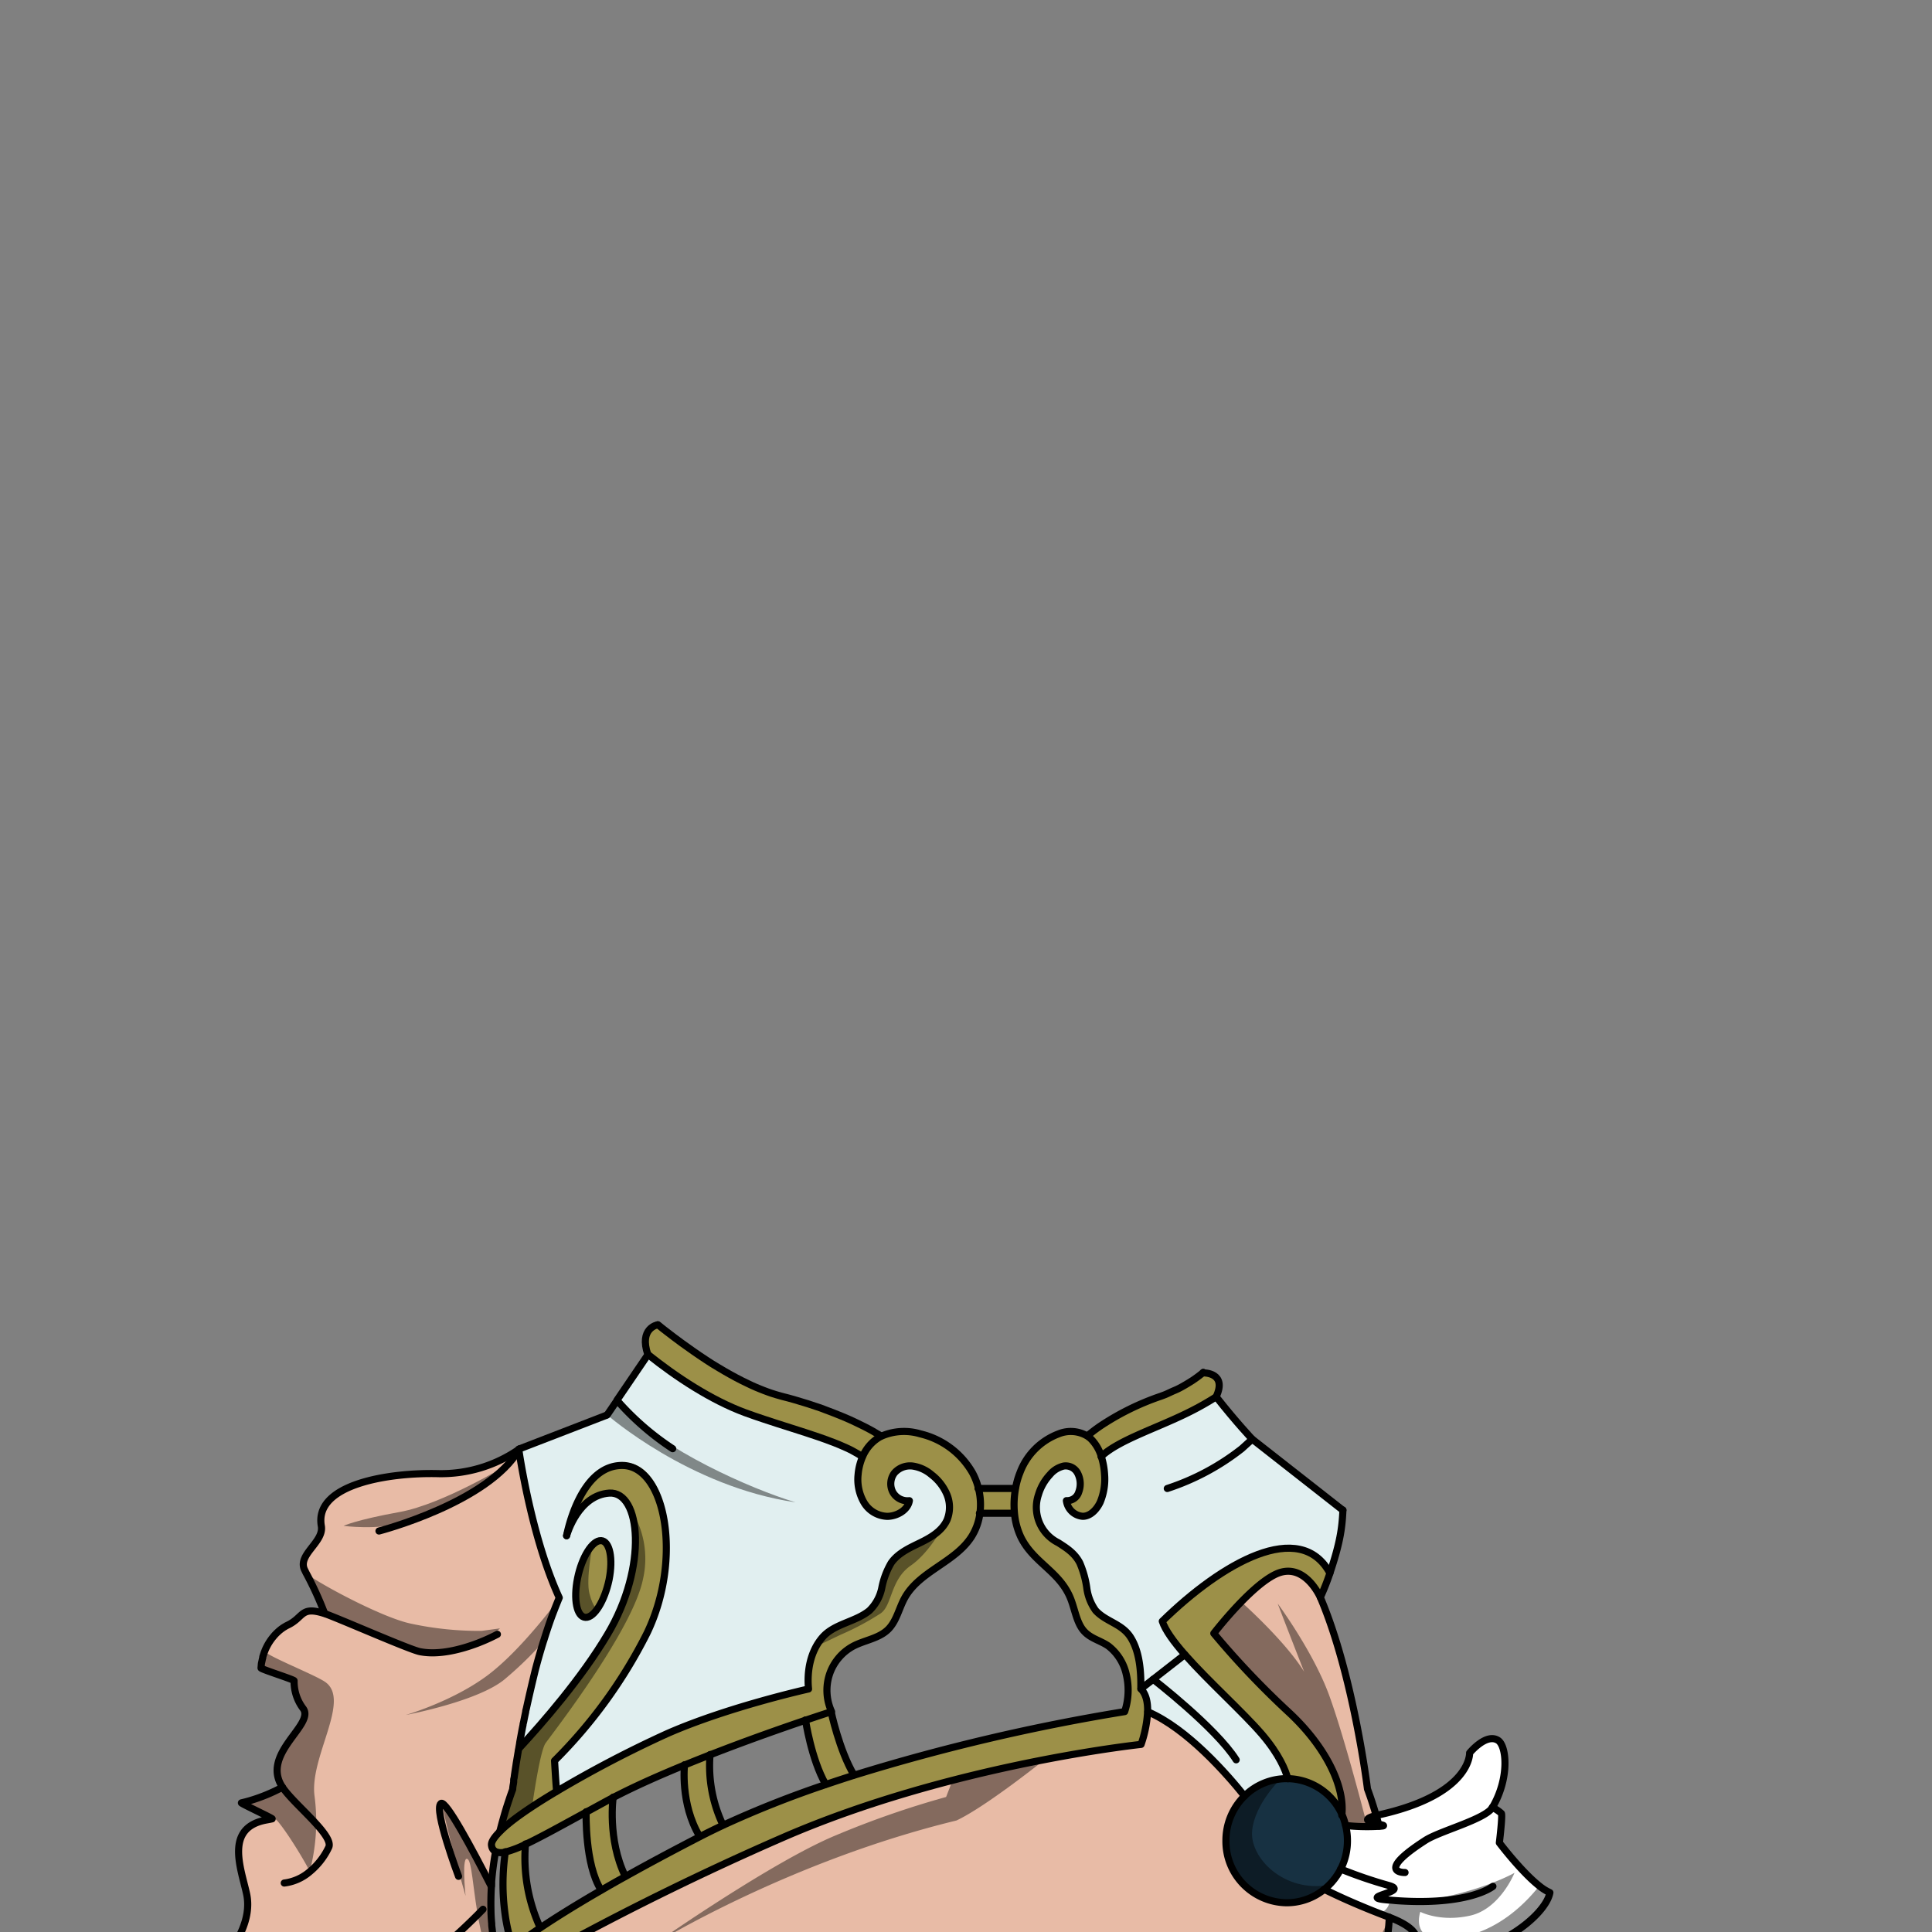 <svg xmlns="http://www.w3.org/2000/svg" viewBox="0 0 432 432">
  <rect x="0" y="0" width="432" height="432" fill="#808080" stroke="none"/>
  <defs>
    <style>.BUNTAI_MEERKAT_OUTFIT_MEERKAT_OUTFIT_19_cls-1{isolation:isolate;}.BUNTAI_MEERKAT_OUTFIT_MEERKAT_OUTFIT_19_cls-2{fill:#e8bba6;}.BUNTAI_MEERKAT_OUTFIT_MEERKAT_OUTFIT_19_cls-3{fill:#173142;}.BUNTAI_MEERKAT_OUTFIT_MEERKAT_OUTFIT_19_cls-4{fill:#fff;}.BUNTAI_MEERKAT_OUTFIT_MEERKAT_OUTFIT_19_cls-5{fill:#e1eff0;}.BUNTAI_MEERKAT_OUTFIT_MEERKAT_OUTFIT_19_cls-6{fill:#9c9048;}.BUNTAI_MEERKAT_OUTFIT_MEERKAT_OUTFIT_19_cls-7,.BUNTAI_MEERKAT_OUTFIT_MEERKAT_OUTFIT_19_cls-9{fill:none;}.BUNTAI_MEERKAT_OUTFIT_MEERKAT_OUTFIT_19_cls-7{stroke:#000;stroke-linecap:round;stroke-linejoin:round;stroke-width:1.59px;}.BUNTAI_MEERKAT_OUTFIT_MEERKAT_OUTFIT_19_cls-8{opacity:0.43;mix-blend-mode:multiply;}</style>
  </defs>
  <g class="BUNTAI_MEERKAT_OUTFIT_MEERKAT_OUTFIT_19_cls-1">
    <g id="outfit">
      <path class="BUNTAI_MEERKAT_OUTFIT_MEERKAT_OUTFIT_19_cls-2" d="M125.21,357.18h0c-.13.31-.26.62-.38.94s-.26.62-.38.94c-.22.54-.43,1.09-.64,1.64-.3.8-.59,1.61-.88,2.43-.19.57-.39,1.15-.58,1.74s-.43,1.32-.64,2v0c-1.34,4.29-2.46,8.69-3.39,12.82-.21.89-.4,1.75-.58,2.6-.57,2.69-1,5.22-1.46,7.49v.08c-.07.36-.13.72-.19,1.06h0c-.45,2.55-.78,4.7-1,6.27,0,.16,0,.3-.07.45a2.36,2.36,0,0,1,0,.28c0,.23-.06.44-.08.64l0,.21c-.1.79-.15,1.22-.15,1.22a1.18,1.18,0,0,0-.07.2v0c-.41,1.13-.8,2.28-1.17,3.43-.12.36-.23.71-.33,1.06-.47,1.52-.9,3.07-1.28,4.64-1.46,1.38-2.23,2.52-2,3.3a1.74,1.74,0,0,0,1,1.39q-.6,3.27-.88,6.64l0,.41c0,.23,0,.47-.05.7-.1,1.7-.14,3.4-.1,5.1,0,1.1.08,2.2.17,3.29.06.82.15,1.63.25,2.43,0,.05,0,.09,0,.14.06.47.13.94.2,1.4.21,1.39.49,2.77.83,4.12.26,1,.56,2.07.89,3.06l0,0-.27.09-.52.19a44.2,44.2,0,0,0-6.61-.37l-.82,0-.37,0-.61,0-.26,0c-.26,0-.53,0-.82,0l-.63,0H101l-.41,0-.7,0-.64,0-2,.11-1.93.12-2,.11-1.06.05c-.54,0-1.09.06-1.64.09-4.28.22-22.91,1.91-26.67,2H62.67L62,444l-.71,0-1-.06c-.8-.05-1.58-.12-2.33-.22l-1.21-.17q-.63-.09-1.2-.21h0L54.4,443l-.51-.14a13.54,13.54,0,0,1-1.59-.51c-.16-.05-.31-.12-.46-.18l-.47-.22-.32-.16a5.22,5.22,0,0,1-.58-.34l-.24-.18-.06-.05a3,3,0,0,1-.27-.23,3.07,3.07,0,0,1-.25-.26l-.19-.27a1.46,1.46,0,0,1-.14-.28,1.61,1.61,0,0,1-.09-.29,1.36,1.36,0,0,1,0-.29,2.12,2.12,0,0,1,.61-1.37c2.85-3.27,6.61-9.08,5.32-14.88s-5-14.8,4.5-16.49c.42-.07.83-.15,1.22-.24s-7.13-3.51-6.86-3.58c.66-.15,1.3-.32,1.91-.5a38.15,38.15,0,0,0,7.27-3c-5-7.49,7.38-14,4.59-17.63a10,10,0,0,1-2-6.18c0-.26-7.41-2.59-7.39-2.85,0,0,0,0,0-.07l.06-.62c0-.28.08-.54.14-.81a2.65,2.65,0,0,1,.06-.3,4.39,4.39,0,0,1,.13-.52.47.47,0,0,1,0-.17,3.45,3.45,0,0,1,.14-.42.75.75,0,0,1,.08-.24c.06-.19.12-.36.19-.54s.12-.3.19-.45a11.41,11.41,0,0,1,1.93-3.06,1.67,1.67,0,0,1,.25-.28c.12-.13.23-.25.36-.37s.35-.33.53-.49l.12-.09a4.81,4.81,0,0,1,.52-.4,4.11,4.11,0,0,1,.51-.34l.31-.19c.15-.09.32-.17.48-.25,3.64-1.76,2.81-4.3,8.2-2.56a76.79,76.79,0,0,0-4.18-9.11h0c-.09-.2-.19-.4-.29-.6a.05.05,0,0,1,0,0c-1.67-3.39,4.37-6.21,3.74-9.81-1.66-9.46,15.42-12,26.15-11.71A30.56,30.56,0,0,0,116.15,324S118.87,343.42,125.21,357.18Z" />
      <path class="BUNTAI_MEERKAT_OUTFIT_MEERKAT_OUTFIT_19_cls-3" d="M300.87,408.16a13.75,13.75,0,0,1,.42,3.42,13.89,13.89,0,0,1-5.18,10.88,13.28,13.28,0,0,1-8.41,3,13.73,13.73,0,0,1-13.58-13.87,13.91,13.91,0,0,1,4.16-10,13.41,13.41,0,0,1,9.42-3.88H288a13.57,13.57,0,0,1,12.15,8.19A14.4,14.4,0,0,1,300.87,408.16Z" />
      <path class="BUNTAI_MEERKAT_OUTFIT_MEERKAT_OUTFIT_19_cls-4" d="M346.58,423.2c-.93,5.25-13.09,14.79-26.3,14.13-8-.39,2.25-4.12-9.65-8.63-5.3-2-10.32-4.15-14.5-6.23h0a14.25,14.25,0,0,0,1.09-1,14,14,0,0,0,1.93-2.41,12.16,12.16,0,0,0,.65-1.16,14.09,14.09,0,0,0,1.09-9.76l.35,0h.11a39.7,39.7,0,0,0,4.36.2h.06c.8,0,1.68,0,2.61-.08,4.27-.2-7.51-.9-.07-2.54,20.74-4.59,20.29-13.86,20.29-13.86s3.67-4.49,6.33-2.81c1.91,1.21,2.68,8.35-1.23,15a8.21,8.21,0,0,1,2.06,1.36c.28.47-.46,6.56-.46,6.56s4.84,6.41,8.91,9.63A10.83,10.83,0,0,0,346.58,423.2Z" />
      <path class="BUNTAI_MEERKAT_OUTFIT_MEERKAT_OUTFIT_19_cls-5" d="M257.85,375.5l7.09-5.53c5.23,5.93,13,12.89,17.25,17.83,3.86,4.52,5.26,8,5.77,9.93h-.26a13.41,13.41,0,0,0-9.42,3.88c-3.88-4.84-12.82-15.1-21.64-18.85.05-2-.3-3.94-1.52-5.13Z" />
      <path class="BUNTAI_MEERKAT_OUTFIT_MEERKAT_OUTFIT_19_cls-2" d="M288.07,382.74c8.34,7.68,12.75,16.67,12,23.18a14.4,14.4,0,0,1,.76,2.24,46.11,46.11,0,0,0,7.5.17q-1.11-4.27-2.6-8.32s-3.11-25.42-10.54-42.83c0,0-3.13-7.21-8.82-5.62s-15,13.67-15,13.67A189.12,189.12,0,0,0,288.07,382.74Z" />
      <path class="BUNTAI_MEERKAT_OUTFIT_MEERKAT_OUTFIT_19_cls-2" d="M310.63,428.7a47.72,47.72,0,0,1-2.5,13.24,42.94,42.94,0,0,1-9.46,15.19,97.06,97.06,0,0,1-12.45,10.61c-20.2,12.9-47.72,4.71-71.77-5.41-21.3,21.17-80.24,5.41-80.24,5.41a97.06,97.06,0,0,1-12.45-10.61,43.19,43.19,0,0,1-9.25-14.65l.47-.29.43-.25.26-.16.3-.17.33-.2.76-.44a4.41,4.41,0,0,1,.43-.25,2.14,2.14,0,0,1,.3-.17l2-1.17.61-.35.35-.2.61-.34,1.05-.6,1-.58q2-1.14,4.53-2.49c.28-.16.56-.32.86-.47,1.73-1,3.62-2,5.65-3l1.86-1q2.4-1.26,5-2.61l1.89-1,1.79-.91,1.85-.92.64-.32,4.17-2.06,2.89-1.4c1.46-.71,3-1.42,4.49-2.15l4.68-2.19,2.43-1.11,1.51-.69L170,413.1l.37-.16,2.37-1.05c.79-.36,1.6-.7,2.4-1.06l2.2-.94,1.85-.77,2.58-1,2.22-.86c.71-.27,1.41-.54,2.12-.79,1.07-.41,2.15-.8,3.22-1.18s2.37-.83,3.56-1.23,2.37-.78,3.54-1.16l2.65-.84,1.31-.4c4.31-1.32,8.55-2.5,12.63-3.55l.13,0c1.83-.48,3.62-.92,5.38-1.34l1.59-.38,1.71-.4,2.62-.59c3.21-.7,6.25-1.33,9.08-1.88h0c2.43-.46,4.7-.88,6.8-1.23l1.66-.29,1.09-.18,2.06-.33c6.26-1,10-1.38,10-1.38a26.65,26.65,0,0,0,1.46-7.3c8.82,3.75,17.76,14,21.64,18.85a13.92,13.92,0,0,0-4.17,10,13.73,13.73,0,0,0,13.59,13.86,13.23,13.23,0,0,0,7.71-2.46c.09-.05.17-.12.26-.18s.3-.23.44-.34h0C300.31,424.55,305.33,426.71,310.63,428.7Z" />
      <path class="BUNTAI_MEERKAT_OUTFIT_MEERKAT_OUTFIT_19_cls-5" d="M211.73,334.19a10.88,10.88,0,0,0-3.47-4.49,11.21,11.21,0,0,0-2-1.25l-.51-.24h0c-.18-.06-.34-.13-.52-.18h-.05l-.29-.08-.17,0-.15,0a2,2,0,0,0-.35-.06l-.14,0a5.07,5.07,0,0,0-.55,0h-.13a4.44,4.44,0,0,0-.62.05h-.09l-.2,0a4.39,4.39,0,0,0-1.42.51,3.37,3.37,0,0,0-.31.21s0,0,0,0a1.79,1.79,0,0,0-.26.2,1.94,1.94,0,0,0-.26.23,2.61,2.61,0,0,0-.27.31,4,4,0,0,0-.36,4.25c.07.12.15.24.23.35a.7.7,0,0,0,.13.17l.12.14a2.44,2.44,0,0,0,.22.23l.29.26a.8.8,0,0,0,.21.15l.12.08.21.12.26.13.26.1s0,0,.05,0a.28.28,0,0,0,.12,0l.06,0,.1,0h0a1.36,1.36,0,0,0,.29.06.11.11,0,0,0,.08,0l.21,0a1.06,1.06,0,0,0,.25,0l.47,0h0a2.74,2.74,0,0,1-.09.39.88.88,0,0,1-.05.15.84.84,0,0,1-.06.14.65.65,0,0,1-.08.17,2.38,2.38,0,0,1-.29.51l-.14.19a1,1,0,0,1-.16.19l-.29.29a5.23,5.23,0,0,1-.64.5,6,6,0,0,1-3.13,1,2.77,2.77,0,0,1-.41,0,1.43,1.43,0,0,1-.29,0,4.71,4.71,0,0,1-.52-.09l-.27-.08h-.11a4,4,0,0,1-.57-.22l-.37-.17-.31-.16,0,0-.06,0a3.3,3.3,0,0,1-.39-.26c-.13-.09-.24-.18-.36-.28a1.27,1.27,0,0,1-.25-.21.1.1,0,0,1-.05,0l-.25-.23c-.18-.19-.36-.4-.53-.6s-.31-.43-.45-.65a10.33,10.33,0,0,1-1.32-6.2,12.75,12.75,0,0,1,1-4l-.51-.34-.54-.33c-.13-.08-.25-.16-.39-.23s-.52-.29-.79-.43l-.64-.33-.67-.31-.35-.16-.26-.11-.09,0-.71-.31-.19-.08-.79-.32-.25-.1-.28-.11-.6-.22-1-.38-1.67-.59c-3.83-1.32-8.13-2.6-12.31-4-1.39-.46-2.78-.94-4.12-1.44-7.64-2.81-15.47-8-21.72-13L138,313.08l0,.07-2.19,3.22L116.15,324s2.73,19.47,9.06,33.22h0c-.26.62-.51,1.24-.76,1.87s-.43,1.1-.64,1.65-.49,1.35-.73,2c-.46,1.3-.9,2.62-1.31,4h0l-.06.16v0c-.67,2.14-1.29,4.32-1.85,6.47-.77,2.95-1.45,5.87-2,8.62-.06.26-.11.52-.16.78-.1.5-.21,1-.3,1.47l-.15.73c0,.24-.1.48-.14.71-.1.47-.19.93-.28,1.4s-.17.95-.26,1.41-.16.89-.23,1.32l0,.08c-.07.36-.13.71-.19,1.06l0,0h0c.32-.34.65-.71,1-1.08a1.34,1.34,0,0,1,.11-.14c.26-.27.51-.55.76-.84.93-1,1.94-2.17,3-3.37.29-.34.58-.69.88-1l.17-.21,1-1.12.81-1c.38-.45.76-.9,1.14-1.37a2.23,2.23,0,0,1,.19-.24l.79-1,.16-.2.33-.42c.11-.13.22-.27.32-.41l.4-.49c.44-.57.89-1.14,1.32-1.73s.88-1.16,1.32-1.75l1.15-1.58c.08-.11.17-.23.24-.34s.26-.38.4-.56a3,3,0,0,1,.2-.29l.58-.83q.63-.92,1.23-1.83c.48-.72.94-1.45,1.39-2.17.31-.5.62-1,.92-1.5l.25-.43c.13-.22.26-.44.38-.66l.25-.46.06-.12c.1-.18.2-.36.29-.54s.28-.52.4-.78.27-.53.4-.81.14-.29.2-.44c.17-.35.33-.7.48-1.06q.55-1.28,1-2.55a.19.19,0,0,0,0-.07.47.47,0,0,1,.06-.15,1.09,1.09,0,0,0,0-.17l.1-.27c.1-.27.19-.53.27-.79l.08-.24.3-1c.09-.32.19-.64.27-1L141,353a.46.46,0,0,0,0-.19c.07-.26.13-.52.18-.77s.08-.31.11-.46.06-.32.08-.47.1-.46.14-.69c.07-.43.14-.86.2-1.29s.1-.71.14-1.06.06-.53.08-.79a2.18,2.18,0,0,0,0-.25.68.68,0,0,1,0-.14c0-.33,0-.64.06-.95s0-.31,0-.46c0-.7,0-1.36,0-2,0-.25,0-.51,0-.75s0-.46-.06-.68-.05-.51-.09-.75a2.47,2.47,0,0,0,0-.38c0-.12,0-.24-.06-.36a2.56,2.56,0,0,0-.05-.27,2.33,2.33,0,0,0-.05-.28,2.47,2.47,0,0,0-.06-.29l-.06-.23a.32.32,0,0,0,0-.14l-.15-.56-.09-.3-.06-.19c-.08-.25-.18-.49-.27-.72s-.13-.32-.21-.48-.14-.3-.22-.45l0-.05a4,4,0,0,0-.23-.39.82.82,0,0,0-.11-.17l-.1-.14a.16.16,0,0,0,0-.07c-.12-.17-.25-.33-.38-.48a.6.6,0,0,1-.11-.12l-.38-.36,0,0s0,0,0,0a.32.32,0,0,0-.09-.08h0v0h0l0,0h0a3.92,3.92,0,0,0-1.11-.58.05.05,0,0,0,0,0l-.21-.06-.22,0-.32-.05h-.73c-.21,0-.42,0-.63.07h-.07a2.84,2.84,0,0,0-.42.08l-.08,0a6.11,6.11,0,0,0-.68.18,1,1,0,0,0-.26.09,4.63,4.63,0,0,0-.56.21l-.32.14-.39.21-.48.29s0,0,0,0l-.21.13-.11.08,0,0-.34.26-.37.3a11.82,11.82,0,0,0-1.37,1.37c-.22.27-.44.55-.64.83l-.4.58-.36.59c-.12.19-.22.38-.33.57-.21.39-.41.77-.57,1.13l-.27.62a.59.59,0,0,0,0,.08c-.06.17-.13.32-.18.47a2.19,2.19,0,0,0-.13.35c0,.07,0,.13-.07.19-.09.26-.16.47-.19.58h0a.44.44,0,0,1,0-.1l.12-.55c0-.07,0-.14,0-.22.09-.41.23-.94.4-1.56l.15-.52c.22-.73.5-1.57.83-2.44.06-.16.13-.32.2-.49s.22-.56.35-.85.18-.41.28-.62.23-.5.36-.75.23-.45.36-.69.17-.32.27-.48.17-.31.27-.47l.29-.45c.07-.11.13-.22.21-.33l.24-.36c.15-.22.32-.44.49-.65l.2-.24a5.85,5.85,0,0,1,.4-.47l.36-.39.1-.11.29-.29h0a8.21,8.21,0,0,1,.77-.67l.28-.22a.42.42,0,0,1,.12-.08,6.49,6.49,0,0,1,.55-.36,4.27,4.27,0,0,1,.51-.3l.3-.15.31-.15.16-.07c.21-.09.43-.17.65-.24a8.26,8.26,0,0,1,1.51-.32l.42,0,.57,0h.08a5.64,5.64,0,0,1,.93.08l.2,0a4.7,4.7,0,0,1,.51.12,5.16,5.16,0,0,1,.52.16,6.39,6.39,0,0,1,1,.47l.36.22a7.29,7.29,0,0,1,1,.77,3.2,3.2,0,0,1,.27.25l.09.09a5.79,5.79,0,0,1,.48.51c.14.16.27.32.4.49s.34.45.5.69.24.36.35.55.33.56.48.85.27.52.39.79.28.63.41,1a3.42,3.42,0,0,1,.13.34l0,.05.12.37c.06.15.11.3.16.45l.15.47q.28.94.51,2a3.1,3.1,0,0,1,.11.51l.1.52c.06.26.1.53.15.79s.09.54.12.82.07.54.1.82a1,1,0,0,1,0,.24l.06.6c0,.21,0,.43,0,.64l0,.5a42.38,42.38,0,0,1,0,4.65q0,.44-.06.87c0,.16,0,.3,0,.45a1.8,1.8,0,0,1,0,.22c0,.07,0,.15,0,.22v.1a.09.09,0,0,0,0,.05.08.08,0,0,0,0,0c0,.23-.05.47-.08.7-.06.6-.14,1.2-.24,1.79l-.15.91-.08.45-.09.45,0,.18c0,.24-.1.48-.15.72-.09.41-.19.81-.29,1.21s-.13.53-.21.8a.43.43,0,0,1,0,.11c-.08.3-.16.6-.26.9s-.18.61-.27.9c-.15.45-.29.89-.45,1.32,0,.09-.06.18-.09.27-.12.34-.24.67-.38,1-.05.14-.1.27-.16.41s-.21.53-.32.79c-.26.61-.53,1.23-.83,1.83A109.57,109.57,0,0,1,124,393.7s.23,4.15.45,6.84a256.47,256.47,0,0,1,24.66-12.88c13.63-6,31.64-10,31.64-10a22,22,0,0,1-.08-2.44c0-.18,0-.36,0-.54a5.09,5.09,0,0,1,0-.56,5.51,5.51,0,0,1,.06-.57c0-.11,0-.23,0-.34s.06-.38.09-.57.09-.52.15-.78l.12-.48a.83.83,0,0,1,0-.15l0-.13c.07-.26.15-.52.24-.77a.24.24,0,0,1,0-.08c.05-.16.11-.31.17-.46a.32.32,0,0,1,0-.09l.06-.15a.13.13,0,0,1,0-.07c.17-.42.37-.83.58-1.23a0,0,0,0,1,0,0h0c.09-.15.16-.29.25-.42a.09.09,0,0,1,0-.05l0,0s0,0,0,0c.12-.2.24-.39.37-.58a2.48,2.48,0,0,1,.19-.26.47.47,0,0,1,.06-.09c.17-.22.33-.43.5-.63a5.44,5.44,0,0,1,.47-.49s0,0,.06-.05a4.71,4.71,0,0,1,.42-.36.32.32,0,0,1,.09-.08l.17-.14c.22-.16.44-.32.68-.47l.18-.12.15-.09.05,0,.72-.41,1-.46c.84-.38,1.71-.73,2.58-1.09.4-.17.79-.34,1.18-.53l.7-.34a3.88,3.88,0,0,0,.45-.24l.07,0,.06,0,.24-.14h0l.15-.09.49-.31,0,0a6.7,6.7,0,0,0,.6-.45,9.78,9.78,0,0,0,2.77-5.14l.09-.32,0-.09c.1-.37.19-.73.3-1.11s.17-.63.27-.94c0,0,0,0,0,0a.16.16,0,0,1,0-.09v-.08c0-.07,0-.13.07-.19s0-.12.06-.19.08-.24.13-.36l.06-.15c.09-.23.18-.46.29-.68s.17-.36.27-.54l.15-.25a.2.2,0,0,1,0-.08.25.25,0,0,1,0-.07,2.7,2.7,0,0,1,.22-.33,9.68,9.68,0,0,1,2.93-2.66,17.64,17.64,0,0,1,1.76-1l1.81-.89,1.11-.57a3.59,3.59,0,0,0,.38-.21,2.91,2.91,0,0,0,.3-.17l.29-.17a6,6,0,0,0,.54-.33l0,0a.91.91,0,0,0,.19-.13.57.57,0,0,0,.13-.08,6.13,6.13,0,0,0,.51-.38l.53-.44a5.23,5.23,0,0,0,.43-.4l.07-.08a.17.17,0,0,0,.06-.06l.07-.06a6,6,0,0,0,.47-.55c.1-.12.19-.26.29-.4l.16-.25a.75.75,0,0,0,.07-.12c0-.07.07-.13.1-.19l0,0s0-.08,0-.12v0l.06-.09.08-.18v0h0v0A7.49,7.49,0,0,0,211.73,334.19Zm-83,22.16c0-.11,0-.23,0-.35a.17.17,0,0,1,0-.07c0-.08,0-.15,0-.22h0c0-.28,0-.54.07-.83s.06-.6.11-.91l.06-.35c0-.24.09-.47.13-.71a17.67,17.67,0,0,1,.46-1.84c.07-.23.13-.45.21-.67s.16-.48.25-.71.11-.29.17-.44a15.36,15.36,0,0,1,.84-1.77l.3-.53.24-.37.12-.17.36-.48.19-.21h0v0l.11-.12a.23.23,0,0,0,.07-.07s0,0,0,0l.24-.21A2.1,2.1,0,0,1,133,345a3,3,0,0,1,.56-.33.52.52,0,0,1,.16-.06.44.44,0,0,1,.15-.05l.19,0h.31c1.94.09,2.74,4,1.79,8.75a4.31,4.31,0,0,0-.11.49c-.05.17-.08.33-.12.49s-.16.58-.24.87c0,.09-.05.18-.07.26-.12.39-.25.76-.39,1.12l-.12.32c-.11.29-.23.56-.35.82l-.3.63s0,0,0,.05c-.11.21-.21.41-.33.6a9.34,9.34,0,0,1-.58.9v0h0a6.5,6.5,0,0,1-.6.73l-.07.07v0a0,0,0,0,0,0,0l-.1.1-.06.06-.06.05,0,0-.29.23-.18.14a2.43,2.43,0,0,1-.67.3l-.23.05-.22,0h-.07a1.18,1.18,0,0,1-.25,0l-.12,0-.09,0-.08-.05-.09-.05a1.07,1.07,0,0,1-.22-.15.79.79,0,0,1-.21-.2.43.43,0,0,1-.09-.1,1.37,1.37,0,0,1-.2-.29,1.76,1.76,0,0,1-.14-.23l0-.06h0l0-.08a3.68,3.68,0,0,1-.26-.73,3,3,0,0,1-.11-.4,1.74,1.74,0,0,1-.05-.22l0-.13a.45.45,0,0,1,0-.08v0s0-.06,0-.09c0-.27-.08-.56-.1-.86s0-.37,0-.55v-.88Z" />
      <path class="BUNTAI_MEERKAT_OUTFIT_MEERKAT_OUTFIT_19_cls-6" d="M136.19,353.24c.95-4.74.15-8.66-1.79-8.75s-4.3,3.68-5.26,8.41-.16,8.66,1.78,8.75S135.22,358,136.19,353.24Z" />
      <path class="BUNTAI_MEERKAT_OUTFIT_MEERKAT_OUTFIT_19_cls-6" d="M288.07,382.74a189.12,189.12,0,0,1-16.62-17.51s9.28-12.08,15-13.67,8.82,5.62,8.82,5.62a52,52,0,0,0,2.14-5.42c-6.67-12.26-24.08-2.35-37.48,10.75.65,2,2.56,4.63,5.05,7.46,5.23,5.93,13,12.89,17.25,17.83,3.86,4.52,5.26,8,5.77,9.93a13.57,13.57,0,0,1,12.15,8.19C300.82,399.41,296.41,390.42,288.07,382.74Z" />
      <path class="BUNTAI_MEERKAT_OUTFIT_MEERKAT_OUTFIT_19_cls-6" d="M269.21,307l-.15-.1a28.22,28.22,0,0,1-2.45,1.82c-.66.42-1.32.82-2,1.21s-1.34.73-2,1-1.35.62-2,.9l-1,.37c-.8.28-1.58.56-2.33.86s-1.46.57-2.15.89-1.35.59-2,.89c-1.24.58-2.36,1.17-3.38,1.74-1.56.88-2.84,1.7-3.86,2.39l-.78.55-.64.48-.74.58-.45.37-.09.08,0,0h0l-.21-.13-.2-.12a5.07,5.07,0,0,0-.86-.39l-.27-.09-.27-.08a1.05,1.05,0,0,0-.24-.06l-.27-.05a6.48,6.48,0,0,0-.77-.1,5.36,5.36,0,0,0-1.2,0c-.24,0-.48.06-.73.11a6.86,6.86,0,0,0-.73.16c-.24.06-.47.13-.71.21a12.71,12.71,0,0,0-2,.87,9.5,9.5,0,0,0-1.26.8,5.6,5.6,0,0,0-.49.36l-.46.37a14.79,14.79,0,0,0-2.77,3.09c-.17.25-.34.52-.5.78a16.92,16.92,0,0,0-1.2,2.41c-.12.28-.22.56-.32.85a18.48,18.48,0,0,0-.51,1.8c-.07.3-.13.61-.19.92H218.7c-.08-.32-.17-.62-.26-.92h0c-.1-.31-.2-.6-.32-.9a13.85,13.85,0,0,0-.81-1.74c-.11-.22-.24-.44-.37-.65s-.13-.22-.2-.32-.27-.42-.42-.62-.36-.5-.56-.74-.3-.37-.46-.55a3.74,3.74,0,0,0-.25-.29l-.27-.28a1,1,0,0,0-.14-.15q-.36-.37-.72-.69l-.14-.12a15.8,15.8,0,0,0-1.59-1.27c-.17-.13-.35-.25-.52-.36l-.57-.36-.45-.26c-.21-.12-.42-.24-.64-.35a13.7,13.7,0,0,0-1.69-.8,21.18,21.18,0,0,0-2.66-.87l-1-.21c-.32-.07-.65-.12-1-.16s-.65-.08-1-.11h0a9.74,9.74,0,0,0-1.62,0,10.43,10.43,0,0,0-1.11.11,2.44,2.44,0,0,0-.39.06l-.44.08-.5.13a8.32,8.32,0,0,0-1.16.39c-.18.07-.37.16-.55.25l-.35-.22c-.3-.18-.77-.47-1.44-.85l-.37-.21-.5-.27c-.32-.18-.67-.36-1.05-.55l-1.89-.92c-.47-.23-1-.45-1.48-.69h0c-.52-.23-1.06-.47-1.64-.7s-1.19-.49-1.82-.73c-1-.38-2-.76-3-1.14-1.8-.64-3.77-1.28-5.91-1.87l-1.3-.36c-.45-.13-.9-.24-1.36-.36l-.42-.11c-.65-.17-1.3-.37-2-.6l-.74-.26c-.3-.1-.59-.21-.89-.33s-.59-.22-.88-.35c-.62-.24-1.23-.51-1.85-.79-.28-.12-.56-.26-.84-.4l-1.32-.64c-1.78-.89-3.55-1.89-5.31-2.95-1-.58-1.89-1.17-2.81-1.76s-1.83-1.22-2.72-1.84-1.78-1.24-2.63-1.87c-1.23-.9-2.42-1.8-3.54-2.67l-.66-.51c-.38-.32-.76-.62-1.14-.92,0,0-4.22.74-2.16,6.68,6.25,4.94,14.08,10.16,21.72,13,1.34.5,2.72,1,4.12,1.44,4.18,1.4,8.48,2.68,12.31,4l1.67.59,1,.38.6.22.28.11.25.1.79.32.19.08.71.31.09,0,.26.11.35.16c.45.21.89.42,1.31.64s.54.28.79.43.26.15.39.23l.54.33.51.34a12.75,12.75,0,0,0-1,4,10.33,10.33,0,0,0,1.32,6.2c.14.22.29.44.45.65s.35.41.53.6l.25.23a.1.1,0,0,0,.05,0h0l.15.13.1.07c.12.1.23.19.36.28a3.3,3.3,0,0,0,.39.26l.06,0,0,0,.31.16.37.17a4,4,0,0,0,.57.22l.1,0h0l.27.08a4.71,4.71,0,0,0,.52.09,1.43,1.43,0,0,0,.29,0,2.77,2.77,0,0,0,.41,0,6,6,0,0,0,3.13-1,5.23,5.23,0,0,0,.64-.5l.29-.29a1,1,0,0,0,.16-.19l.14-.19a2.38,2.38,0,0,0,.29-.51.65.65,0,0,0,.08-.17.84.84,0,0,0,.06-.14l.05-.15a2.74,2.74,0,0,0,.09-.39h0l-.47,0a1.06,1.06,0,0,1-.25,0l-.21,0a.11.11,0,0,1-.08,0,1.36,1.36,0,0,1-.29-.06h0l-.1,0h-.06l-.12-.05s0,0-.05,0l-.26-.1-.26-.13-.21-.12-.12-.08a1.13,1.13,0,0,1-.21-.15l-.29-.26a2.44,2.44,0,0,1-.22-.23l-.12-.14a.7.7,0,0,1-.13-.17c-.08-.11-.16-.23-.23-.35a4,4,0,0,1,.36-4.25,2.61,2.61,0,0,1,.27-.31,1.94,1.94,0,0,1,.26-.23,1.79,1.79,0,0,1,.26-.2s0,0,0,0a2.11,2.11,0,0,1,.31-.21,4.39,4.39,0,0,1,1.42-.51l.2,0h.09a4.44,4.44,0,0,1,.62-.05h.13a5.07,5.07,0,0,1,.55,0l.14,0a2,2,0,0,1,.35.06l.15,0,.17,0,.31.08h0c.18.05.34.12.52.18h0l.51.24a11.21,11.21,0,0,1,2,1.25,10.88,10.88,0,0,1,3.47,4.49,7.49,7.49,0,0,1,0,5.64v0h0v0l-.08.18-.06.09v0s0,.08,0,.12l0,0c0,.06-.07.12-.1.19a.75.75,0,0,1-.07.12l-.16.25c-.1.14-.19.28-.29.4a6,6,0,0,1-.47.55l-.07.06a.17.17,0,0,1-.06.06l-.07.08a5.23,5.23,0,0,1-.43.4l-.53.44a6.13,6.13,0,0,1-.51.38.57.57,0,0,1-.13.08.91.91,0,0,1-.19.13l0,0a6,6,0,0,1-.54.33l-.29.17a2.91,2.91,0,0,1-.3.17,3.59,3.59,0,0,1-.38.21l-1.11.57-1.81.89a17.64,17.64,0,0,0-1.76,1,9.68,9.68,0,0,0-2.93,2.66,2.7,2.7,0,0,0-.22.33.25.25,0,0,0,0,.07.2.2,0,0,0,0,.08l-.15.25q-.15.27-.27.54c-.11.22-.2.45-.29.68l-.06.15c-.05.12-.09.24-.13.36s0,.13-.06.19-.05.12-.07.19v.08l0,.09s0,0,0,0c-.1.31-.19.62-.27.94s-.2.74-.3,1.11l0,.09-.09.32a9.78,9.78,0,0,1-2.77,5.14,6.7,6.7,0,0,1-.6.45l0,0-.49.31-.15.09h0l-.24.14-.06,0-.07,0a3.88,3.88,0,0,1-.45.24l-.7.34c-.39.19-.78.36-1.18.53-.87.36-1.74.71-2.58,1.09l-1,.46-.72.41-.05,0-.15.09-.18.12c-.24.15-.46.31-.68.47l-.17.14a.32.32,0,0,0-.09.08,4.71,4.71,0,0,0-.42.36s0,0-.06.05a5.44,5.44,0,0,0-.47.49c-.17.2-.33.41-.5.63a.47.47,0,0,0-.06.09,2.48,2.48,0,0,0-.19.26c-.13.19-.25.38-.37.58,0,0,0,0,0,0l0,0a.09.09,0,0,0,0,.05c-.09.13-.16.27-.25.42h0a0,0,0,0,0,0,0c-.21.4-.41.81-.58,1.23a.13.13,0,0,0,0,.07l-.06.15a.32.32,0,0,0,0,.09c-.06.15-.12.3-.17.46a.24.24,0,0,0,0,.08c-.09.25-.17.51-.24.77l0,.13a.83.83,0,0,0,0,.15l-.12.48a6.25,6.25,0,0,0-.12.65l0,.13c0,.19-.07.38-.09.57s0,.22,0,.34a5.51,5.51,0,0,0-.06.57l0,.32a2,2,0,0,0,0,.24c0,.18,0,.36,0,.54a22,22,0,0,0,.08,2.44s-18,4-31.64,10a256.47,256.47,0,0,0-24.66,12.88c-.22-2.69-.45-6.84-.45-6.84a109.57,109.57,0,0,0,20.65-28.56c.3-.6.57-1.22.83-1.83.11-.26.22-.52.32-.79s.11-.27.16-.41c.14-.34.26-.67.38-1,0-.09.07-.18.09-.27.16-.43.3-.87.45-1.32s.36-1.2.53-1.8a.43.43,0,0,0,0-.11c.08-.26.15-.53.21-.8s.2-.8.29-1.21l.15-.72,0-.18c.06-.3.12-.6.17-.9l.15-.91c.1-.59.18-1.19.24-1.79,0-.23.05-.47.08-.7a.08.08,0,0,1,0,0v0s0-.07,0-.11a1.79,1.79,0,0,1,0-.23,1.8,1.8,0,0,0,0-.22c0-.15,0-.29,0-.45s0-.58.06-.87a42.38,42.38,0,0,0,0-4.65l0-.5c0-.21,0-.43,0-.64l-.06-.6a1,1,0,0,0,0-.24c0-.28-.06-.55-.1-.82s-.08-.55-.12-.82-.09-.53-.15-.79l-.1-.52a3.1,3.1,0,0,0-.11-.51q-.22-1-.51-2l-.15-.47c0-.15-.1-.3-.16-.45a2.86,2.86,0,0,0-.15-.41s0,0,0,0a3.42,3.42,0,0,0-.13-.34c-.13-.34-.26-.66-.41-1s-.26-.53-.39-.79-.31-.58-.48-.85-.23-.37-.35-.55-.33-.47-.5-.69-.26-.33-.4-.49a5.79,5.79,0,0,0-.48-.51l-.09-.09-.27-.25a7.29,7.29,0,0,0-1-.77l-.36-.22a6.39,6.39,0,0,0-1-.47,5.16,5.16,0,0,0-.52-.16,4.7,4.7,0,0,0-.51-.12l-.2,0a5.64,5.64,0,0,0-.93-.08h-.08l-.57,0-.42,0a8.26,8.26,0,0,0-1.51.32c-.22.07-.44.15-.65.24l-.16.07-.31.15-.3.15a4.27,4.27,0,0,0-.51.3,6.49,6.49,0,0,0-.55.36l-.4.3a8.21,8.21,0,0,0-.77.67l0,0-.38.38c-.11.13-.24.25-.36.39a5.85,5.85,0,0,0-.4.47l-.38.48-.31.41-.24.36-.21.33-.29.45c-.1.16-.18.31-.27.47s-.18.32-.27.48-.25.46-.36.69-.25.5-.36.75-.2.41-.28.62-.24.57-.35.85-.14.33-.2.49c-.33.87-.61,1.71-.83,2.44l-.15.52c-.17.62-.31,1.15-.4,1.56,0,.08,0,.15,0,.22l-.12.55a.44.44,0,0,0,0,.1h0c0-.11.1-.32.19-.58,0-.06,0-.12.07-.19a2.19,2.19,0,0,1,.13-.35c.05-.15.12-.3.18-.47a.59.59,0,0,1,0-.08l.27-.62c.16-.36.36-.74.57-1.13.11-.19.21-.38.33-.57l.36-.59.4-.58c.2-.28.42-.56.64-.83a11.82,11.82,0,0,1,1.37-1.37l.37-.3.34-.26,0,0,.11-.08.21-.13s0,0,0,0a2.92,2.92,0,0,1,.48-.29l.39-.21.32-.14a4.63,4.63,0,0,1,.56-.21,1.14,1.14,0,0,1,.26-.09A6.11,6.11,0,0,1,135,334l.08,0a2.84,2.84,0,0,1,.42-.08h.07l.63-.07H137l.32.05.22,0,.21.06a.05.05,0,0,1,0,0,3.92,3.92,0,0,1,1.11.58h0l0,0h0v0h0a.32.32,0,0,1,.09.08s0,0,0,0l0,0,.38.36a.6.6,0,0,0,.11.12c.13.15.26.31.38.48l0,0s0,0,0,0l.1.14a.82.82,0,0,1,.11.17,4,4,0,0,1,.23.39l0,.05c.08.15.15.3.22.45a3.89,3.89,0,0,1,.19.42c.1.25.21.51.29.78l.06.19a.78.78,0,0,0,.05.14.64.64,0,0,0,.06.18c.05.18.09.36.13.54a.32.32,0,0,1,0,.14l.06.23a2.47,2.47,0,0,1,.06.29,2.33,2.33,0,0,1,.05.28,2.56,2.56,0,0,1,.05.27c0,.12,0,.24.06.36a2.47,2.47,0,0,1,0,.38c0,.24.07.5.09.75s.05.45.06.68,0,.5,0,.75c0,.64,0,1.3,0,2,0,.15,0,.3,0,.46s0,.62-.06.95a.68.68,0,0,0,0,.14,2.18,2.18,0,0,1,0,.25c0,.26,0,.52-.08.79s-.09.7-.14,1.06-.13.86-.2,1.29c0,.23-.09.46-.14.69s-.05.31-.08.47-.07.31-.11.46-.11.51-.18.77a.46.46,0,0,1,0,.19l-.24.94c-.08.32-.18.64-.27,1s-.13.46-.21.7l-.09.29-.08.24c-.08.26-.17.52-.27.79a1.43,1.43,0,0,1-.09.27h0a1.09,1.09,0,0,1,0,.17.88.88,0,0,0-.05.15l0,.07q-.47,1.28-1,2.55c-.15.35-.31.71-.48,1.06-.06.15-.13.3-.2.44a8.69,8.69,0,0,1-.4.81c-.12.26-.26.52-.4.78s-.19.36-.29.54l-.06.12-.25.46c-.12.22-.25.44-.38.66l-.25.43c-.3.5-.6,1-.92,1.5-.45.72-.91,1.45-1.39,2.17s-.81,1.23-1.23,1.83l-.58.83a3,3,0,0,0-.2.29c-.14.18-.26.38-.4.56s-.16.23-.24.34l-1.15,1.58c-.44.59-.87,1.18-1.32,1.75s-.88,1.16-1.32,1.73l-.4.49c-.1.14-.21.28-.32.41l-.33.42-.16.2-.79,1a2.23,2.23,0,0,0-.19.24c-.38.47-.76.92-1.14,1.37l-.81,1-1,1.12-.17.21c-.3.34-.59.69-.88,1-1,1.2-2.06,2.34-3,3.37-.25.29-.5.57-.76.84a1.34,1.34,0,0,0-.11.14c-.36.37-.69.74-1,1.08h0l0,0h0c0,.22-.08.43-.11.64-.11.61-.2,1.2-.3,1.78l-.15.89c0,.34-.1.65-.15,1-.09.58-.16,1.11-.24,1.59,0,.28-.08.54-.12.79s0,.36-.06.52,0,.17,0,.24l-.06.44c-.11.79-.16,1.22-.16,1.22a1.18,1.18,0,0,0-.07.2s0,0,0,0v0c-.27.72-.51,1.45-.76,2.18s-.5,1.51-.73,2.27v0c-.23.75-.45,1.52-.66,2.29-.11.38-.21.77-.31,1.16s-.2.78-.31,1.17a11.67,11.67,0,0,0-1,1.11l-.18.21a3,3,0,0,0-.22.31,2.22,2.22,0,0,0-.59,1.67,2.42,2.42,0,0,0,.38.89,2.06,2.06,0,0,0,.3.29,1.46,1.46,0,0,0,.37.2,2.62,2.62,0,0,0,1.42.16l.32-.05.45-.1a50,50,0,0,0-.07,13.85,40.13,40.13,0,0,0,1.73,7.47,32.14,32.14,0,0,0-3.45,2.91c.26,1,.56,2.06.89,3.07.06.17.11.33.17.49a.32.32,0,0,0,0,.09h0a4.81,4.81,0,0,0,.2.53l.36-.22.11-.07h0l.06,0,.2-.12.08-.05.08,0,.27-.16,1.06-.64.32-.18.19-.12,1.17-.67,1.35-.77c1.61-.93,3.57-2,5.85-3.29l1.16-.64,1.22-.67c.28-.15.56-.31.86-.46l.22-.13,4-2.15,2.17-1.14.18-.1.94-.49,1.14-.6,4.84-2.49.94-.48c.11,0,.22-.12.34-.17l3.28-1.64,1.7-.85,1.73-.85c.46-.24.93-.47,1.41-.7.24-.13.48-.24.71-.35,3.11-1.51,6.37-3.07,9.78-4.65l1.58-.74,1.2-.55c1.2-.56,2.42-1.11,3.66-1.67s2.22-1,3.34-1.5l2.74-1.22,2.4-1.05,2.2-.94,1.86-.77,1.28-.51q.65-.27,1.29-.51c.93-.38,1.86-.73,2.8-1.08l.77-.3.77-.28c1.07-.4,2.15-.8,3.22-1.18.73-.26,1.45-.51,2.18-.75l2.66-.9,2.26-.74,2.65-.84,1.32-.4c1-.32,2-.62,3-.92,1.74-.51,3.47-1,5.16-1.46l2.06-.55,2.35-.61h0l.15,0,.26-.06.22-.07,2.23-.56,2.66-.65,2.45-.58.85-.2c.88-.2,1.76-.4,2.62-.58l1.19-.27,2.11-.45,2.87-.59,2.76-.54.16,0,2-.39,4.19-.75.62-.1.55-.1c2.08-.35,4-.66,5.65-.91l1.09-.17,2.43-.35.49-.07.91-.12.37-.05.45-.06.82-.11.6-.07.52-.06.29,0,.28,0,.2,0,.17,0a26.65,26.65,0,0,0,1.46-7.3c.05-2-.3-3.94-1.52-5.13,0-1.25,0-2.51-.09-3.77,0-.24-.05-.48-.07-.71s-.05-.47-.09-.7,0-.29-.05-.42,0-.34-.08-.51-.11-.62-.18-.92c0-.14-.05-.27-.09-.42s-.08-.34-.13-.51-.1-.34-.15-.5-.1-.35-.16-.52a2.77,2.77,0,0,0-.1-.26,12,12,0,0,0-1.11-2.28,6.92,6.92,0,0,0-1-1.27l-.32-.29q-.26-.23-.51-.42a8.57,8.57,0,0,0-.79-.55l-.45-.28c-.92-.55-1.88-1-2.79-1.61a11.47,11.47,0,0,1-1-.72,7.44,7.44,0,0,1-.92-.86,11.29,11.29,0,0,1-2.06-5.14,21.42,21.42,0,0,0-1.54-5.51,8.55,8.55,0,0,0-2.16-2.66,15,15,0,0,0-1.32-1l-1.34-.89a8.84,8.84,0,0,1-4.43-10.73,11.11,11.11,0,0,1,1.58-3.26l.27-.37a5.37,5.37,0,0,1,.35-.45l.37-.41a8.5,8.5,0,0,1,1.46-1.25,3.93,3.93,0,0,1,.8-.44l.41-.14.42-.1a2.75,2.75,0,0,1,.81,0,2.21,2.21,0,0,1,.37.08,1.52,1.52,0,0,1,.28.09l.17.07a1.93,1.93,0,0,1,.4.21s0,0,0,0a2.55,2.55,0,0,1,.41.34l.15.16a3.36,3.36,0,0,1,.44.59,5.16,5.16,0,0,1,.27,4.25l-.15.32a1.59,1.59,0,0,1-.13.22,3,3,0,0,1-.67.81.73.73,0,0,1-.18.14.76.76,0,0,1-.16.11l-.16.1a1.51,1.51,0,0,1-.26.12l-.16,0a1,1,0,0,1-.34.07,2.26,2.26,0,0,1-.45,0h-.1a4,4,0,0,0,1.33,2.53,3.73,3.73,0,0,0,2.32,1,3.36,3.36,0,0,0,.63-.06,3.86,3.86,0,0,0,.55-.17,3.46,3.46,0,0,0,.7-.39,2.07,2.07,0,0,0,.24-.17l.36-.31.06-.06c.12-.12.23-.24.34-.37a4.45,4.45,0,0,0,.38-.48,6.18,6.18,0,0,0,.37-.61c0-.08.09-.16.13-.25a2,2,0,0,0,.13-.25,10.46,10.46,0,0,0,.76-2.49c0-.14.05-.28.07-.42s0-.3.07-.46,0-.25,0-.38,0-.33,0-.49,0,0,0,0q0-.31,0-.63c0-.31,0-.63,0-.94,0-.12,0-.23,0-.35s0-.23,0-.34a8.36,8.36,0,0,0-.09-.86,5.88,5.88,0,0,0-.11-.75.57.57,0,0,0,0-.18c0-.3-.12-.59-.18-.87,0-.09,0-.17-.07-.25-.06-.26-.14-.51-.21-.75,3.88-3.67,12.32-6.3,19.41-9.82a62.21,62.21,0,0,0,6.35-3.56C274.5,306.93,269.21,307,269.21,307ZM133.32,423.25q-4.23,2.47-7.49,4.52l-.8.5-3,1.89c-.45.29-.89.58-1.31.87a37.65,37.65,0,0,1-3.27-18.71c3.3-1.56,7.75-4,13.56-7.2,0,.37-.31,11.82,3.34,17.51Zm18.49-10.19-1.36.71q-4.77,2.52-8.82,4.77l-1.82,1c-4.05-8.34-2.7-17.7-2.7-17.7,4.7-2.45,10.28-4.92,16-7.24,0,0,0,.22,0,.62a27.54,27.54,0,0,0,0,3.7c0,.24,0,.5.06.77a29.45,29.45,0,0,0,.5,3.4c.11.61.27,1.23.44,1.85a19.93,19.93,0,0,0,.61,1.9c.11.32.24.64.37,1s.28.64.43,1a18.11,18.11,0,0,0,1,1.89Zm9.85-5-.46-1c-.15-.31-.28-.63-.41-.95s-.22-.57-.32-.85-.21-.56-.29-.83-.13-.37-.18-.56,0-.1-.05-.15-.09-.3-.12-.45c-.09-.31-.18-.61-.25-.91-.21-.85-.37-1.66-.49-2.43l-.12-.77c0-.25-.07-.5-.09-.74-.06-.49-.1-.95-.13-1.4,0-.22,0-.44,0-.65s0-.4,0-.6c-.05-1.18,0-2.11,0-2.73a2.16,2.16,0,0,1,0-.29c0-.23,0-.39,0-.46v0h0c8.29-3.23,16.23-6,21.34-7.74,0,0,1.28,8.75,4.5,14.39A227,227,0,0,0,161.66,408.09Zm77.58-50.83c.18.45.34.92.49,1.39l.18.55c.17.58.34,1.17.53,1.73,0,.14.09.29.14.43a0,0,0,0,0,0,0q.09.3.21.6c.11.3.22.59.35.87a4.09,4.09,0,0,0,.23.47q.12.24.27.48a3,3,0,0,0,.3.46c.09.11.17.22.26.32s.17.2.26.29a3.65,3.65,0,0,0,.3.27,3.47,3.47,0,0,0,.29.25l.26.2.26.18.74.44.57.29.58.28c.39.18.77.36,1.15.56.19.1.38.2.56.31l.28.17.27.18a9.54,9.54,0,0,1,2.69,3.05c.13.25.27.5.39.76s.25.54.36.81a15.49,15.49,0,0,1,.54,1.71,15.11,15.11,0,0,1-.34,8.34,448.79,448.79,0,0,0-60.43,14.21c-3.32-5.61-5.11-14.21-5.11-14.21a11.5,11.5,0,0,1-.46-8.34,11.17,11.17,0,0,1,5.37-6.33l.73-.35.77-.31c.51-.2,1-.38,1.55-.56s1-.37,1.54-.57c.34-.14.67-.29,1-.44l.54-.28.51-.31a6.73,6.73,0,0,0,1.15-.92c1.86-1.87,2.38-4.69,3.66-7,.21-.37.43-.73.67-1.07a12.1,12.1,0,0,1,.77-1q.3-.36.63-.69c.27-.28.55-.55.85-.82s.59-.54.9-.79c1.86-1.52,4-2.81,5.94-4.24l.45-.33c.45-.33.9-.67,1.32-1l.7-.61c.19-.16.36-.33.54-.5s.38-.37.55-.56a13.59,13.59,0,0,0,1.58-2,12.84,12.84,0,0,0,1.92-5.29h7.74a16.1,16.1,0,0,0,1.43,5.29C230.94,349.37,236.79,351.28,239.24,357.26Z" />
      <path class="BUNTAI_MEERKAT_OUTFIT_MEERKAT_OUTFIT_19_cls-5" d="M300.26,337.86c-.18,4.09-.64,7.19-2.89,13.9-6.67-12.25-24.08-2.35-37.49,10.76.66,2,2.57,4.62,5.06,7.45l-7.1,5.53-2.72,2.12c0-1.25,0-2.51-.09-3.77,0-.24-.05-.48-.07-.71s-.05-.47-.09-.7a2.68,2.68,0,0,0-.05-.42c0-.17,0-.34-.08-.51-.09-.55-.2-1.09-.34-1.62a12.7,12.7,0,0,0-1.58-3.79,5.94,5.94,0,0,0-.39-.55,9.66,9.66,0,0,0-2.86-2.34c-.53-.31-1.06-.6-1.6-.9-.35-.2-.71-.4-1.05-.63A9.23,9.23,0,0,1,245,360.1a11.29,11.29,0,0,1-2.06-5.14,21.42,21.42,0,0,0-1.54-5.51,8.55,8.55,0,0,0-2.16-2.66c-.43-.35-.87-.67-1.32-1l-1.34-.89a8.84,8.84,0,0,1-4.43-10.73,10.37,10.37,0,0,1,.47-1.29c.09-.2.18-.42.28-.61a11.94,11.94,0,0,1,1.82-2.59,8.5,8.5,0,0,1,1.46-1.25,3.9,3.9,0,0,1,1.63-.67,3.14,3.14,0,0,1,.81,0,2.21,2.21,0,0,1,.37.08,2.79,2.79,0,0,1,.72.29,3,3,0,0,1,.64.5,3.51,3.51,0,0,1,.54.7,5.16,5.16,0,0,1,.27,4.25,3.17,3.17,0,0,1-1.71,1.82,2,2,0,0,1-1,.12,4,4,0,0,0,1.33,2.53,3.69,3.69,0,0,0,2.32,1,3.2,3.2,0,0,0,1.18-.24,5.09,5.09,0,0,0,2.26-2.06c.1-.16.2-.33.29-.5l.16-.33a7.55,7.55,0,0,0,.45-1.21,13.75,13.75,0,0,0,.54-4.64c0-.12,0-.23,0-.35q0-.51-.09-1a16.09,16.09,0,0,0-.63-3c3.88-3.67,12.32-6.3,19.41-9.82a62.21,62.21,0,0,0,6.35-3.56c4.52,5.74,8.07,9.48,8.07,9.48h0L300,337.45Z" />
      <path class="BUNTAI_MEERKAT_OUTFIT_MEERKAT_OUTFIT_19_cls-7" d="M124.49,400.54a256.4,256.4,0,0,1,24.65-12.88c13.63-6,31.65-10,31.65-10-.4-4.08.44-8.45,3.1-11.53s7.41-3.44,10.52-6a9.79,9.79,0,0,0,2.77-5.12,17.75,17.75,0,0,1,2.08-5.52c1.53-2.21,4.1-3.36,6.5-4.53s4.89-2.63,6-5.1a7.51,7.51,0,0,0,0-5.63,10.94,10.94,0,0,0-3.47-4.49,8.33,8.33,0,0,0-4.16-1.92,4.62,4.62,0,0,0-4.15,1.56,4,4,0,0,0-.35,4.25,3.77,3.77,0,0,0,3.71,1.93c-.35,2.13-2.82,3.48-4.93,3.5a6.3,6.3,0,0,1-5.23-3.12,10.25,10.25,0,0,1-1.31-6.2,12.73,12.73,0,0,1,1-4,9.28,9.28,0,0,1,3-3.86,7.92,7.92,0,0,1,1.2-.74,12.61,12.61,0,0,1,8.7-.53,18.3,18.3,0,0,1,11.66,8.68,14.57,14.57,0,0,1,1.37,3.57,14.74,14.74,0,0,1,.31,5.53,12.84,12.84,0,0,1-1.92,5.29c-3.72,5.71-11.59,7.64-14.9,13.62-1.28,2.31-1.8,5.13-3.66,7-2.06,2.06-5.21,2.41-7.79,3.75a11.17,11.17,0,0,0-5.36,6.32,11.47,11.47,0,0,0,.46,8.35s-2.18.7-5.72,1.89c-5.11,1.73-13.05,4.5-21.34,7.74-1.89.74-3.81,1.5-5.71,2.28-5.68,2.32-11.26,4.8-15.95,7.24l-1.6.85-4.45,2.43c-5.81,3.17-10.26,5.64-13.56,7.2a24.08,24.08,0,0,1-4.49,1.74,3.67,3.67,0,0,1-2.2,0,1.74,1.74,0,0,1-1-1.39c-.18-.78.59-1.92,2-3.3C114.37,406.94,119.06,403.78,124.49,400.54Z" />
      <path class="BUNTAI_MEERKAT_OUTFIT_MEERKAT_OUTFIT_19_cls-7" d="M192.8,325.71l-.51-.34-.54-.33c-.38-.23-.77-.44-1.18-.66l-.64-.33-.67-.31-.7-.31-.71-.31-.19-.08-.79-.32-.25-.1-.28-.11-.6-.22-1-.38-1.67-.59c-3.83-1.32-8.13-2.6-12.31-4-1.39-.46-2.78-.94-4.12-1.43-7.64-2.82-15.47-8-21.72-13" />
      <path class="BUNTAI_MEERKAT_OUTFIT_MEERKAT_OUTFIT_19_cls-7" d="M197,321.11l-.35-.23c-.3-.18-.77-.47-1.44-.85l-.37-.21-.5-.27-1.05-.55-1.89-.92c-.47-.23-1-.45-1.48-.69h0l-1.64-.7c-.58-.24-1.19-.49-1.82-.73-1-.38-2-.76-3-1.14-1.79-.62-3.77-1.26-5.91-1.87l-1.3-.36-1.36-.35-.42-.12c-.65-.17-1.3-.37-2-.6l-.74-.26c-.3-.1-.59-.21-.89-.33s-.59-.22-.88-.35c-.62-.24-1.23-.51-1.85-.79-.28-.12-.56-.26-.84-.4-.44-.2-.88-.42-1.32-.64-1.78-.89-3.55-1.89-5.31-2.95-1-.57-1.89-1.16-2.81-1.76s-1.83-1.22-2.72-1.84-1.77-1.25-2.63-1.87c-1.23-.9-2.42-1.8-3.54-2.67l-.66-.51c-.38-.32-.76-.62-1.14-.92" />
      <path class="BUNTAI_MEERKAT_OUTFIT_MEERKAT_OUTFIT_19_cls-7" d="M116.15,324A30.56,30.56,0,0,1,98,329.51c-10.73-.28-27.81,2.25-26.15,11.71.63,3.6-5.41,6.42-3.74,9.81a.05.05,0,0,0,0,0c.1.2.2.4.29.6h0a76.79,76.79,0,0,1,4.18,9.11" />
      <path class="BUNTAI_MEERKAT_OUTFIT_MEERKAT_OUTFIT_19_cls-7" d="M63.56,421.05a10.76,10.76,0,0,0,5.67-2.51h0a15.76,15.76,0,0,0,4.26-5.45c1.31-2.61-7.76-9.61-10.32-13.46-5-7.49,7.38-14,4.59-17.63a10,10,0,0,1-2-6.18c0-.26-7.41-2.59-7.39-2.85,0,0,0,0,0-.07l.06-.62c0-.28.08-.54.14-.81a2.65,2.65,0,0,1,.06-.3,4.39,4.39,0,0,1,.13-.52.47.47,0,0,1,0-.17,3.45,3.45,0,0,1,.14-.42.75.75,0,0,1,.08-.24,3.46,3.46,0,0,1,.19-.54c.06-.15.11-.31.18-.45a11.69,11.69,0,0,1,1.94-3.06,1.67,1.67,0,0,1,.25-.28c.12-.13.23-.25.36-.37s.35-.33.53-.49l.12-.09a4.81,4.81,0,0,1,.52-.4,4.11,4.11,0,0,1,.51-.34l.31-.19c.15-.09.32-.17.48-.25,3.64-1.76,2.81-4.3,8.2-2.56,2.63.85,18.84,8,21.3,8.51,4.28.86,9.35-.53,12.91-1.88l0,0a41.83,41.83,0,0,0,4.44-2" />
      <path class="BUNTAI_MEERKAT_OUTFIT_MEERKAT_OUTFIT_19_cls-7" d="M63.17,399.62a38.15,38.15,0,0,1-7.27,3c-.61.18-1.25.35-1.91.5-.27.07,7.14,3.52,6.86,3.58s-.8.17-1.22.24c-9.45,1.69-5.78,10.68-4.5,16.49S52.66,435,49.81,438.27a2.12,2.12,0,0,0-.61,1.37,1.36,1.36,0,0,0,0,.29,1.61,1.61,0,0,0,.09.29,1.22,1.22,0,0,0,.14.28l.19.27a3.07,3.07,0,0,0,.25.26,1.94,1.94,0,0,0,.27.23l.06.05.24.18a5.22,5.22,0,0,0,.58.34l.32.16.47.22.46.18a13.54,13.54,0,0,0,1.59.51l.51.14,1.09.24h0q.57.12,1.2.21l1.21.17c.75.1,1.53.17,2.33.22l1,.06.71,0,.71,0H63.9c3.76,0,22.39-1.73,26.67-2,.55,0,1.1,0,1.64-.09l1.06-.05,2-.11,1.93-.12,2-.11.64,0,.7,0,.41,0h.15l.63,0c.29,0,.56,0,.82,0l.26,0,.61,0,.37,0,.82,0a44.2,44.2,0,0,1,6.61.37" />
      <path class="BUNTAI_MEERKAT_OUTFIT_MEERKAT_OUTFIT_19_cls-7" d="M102.53,419.55s-5.64-15-3.93-16.3c1.09-.8,7,10.24,11.25,18.55" />
      <path class="BUNTAI_MEERKAT_OUTFIT_MEERKAT_OUTFIT_19_cls-7" d="M126.69,343.39c.14-.74,3.08-15.8,12.49-15.71,9.64.1,13.49,20.89,5.51,37.46A109.73,109.73,0,0,1,124,393.7s.23,4.15.46,6.84" />
      <path class="BUNTAI_MEERKAT_OUTFIT_MEERKAT_OUTFIT_19_cls-7" d="M116.07,390.93c5.33-5.77,14-15.72,19.8-25.51,9-15.07,7.44-32,.37-31.56-6.85.46-9.4,9-9.55,9.53v0" />
      <path class="BUNTAI_MEERKAT_OUTFIT_MEERKAT_OUTFIT_19_cls-7" d="M138,313.15a61.34,61.34,0,0,0,12.41,10.78" />
      <path class="BUNTAI_MEERKAT_OUTFIT_MEERKAT_OUTFIT_19_cls-7" d="M136.19,353.24c-1,4.73-3.32,8.5-5.27,8.41s-2.74-4-1.78-8.75,3.32-8.5,5.26-8.41S137.14,348.5,136.19,353.24Z" />
      <path class="BUNTAI_MEERKAT_OUTFIT_MEERKAT_OUTFIT_19_cls-7" d="M90.57,442A134.87,134.87,0,0,0,108,426.92" />
      <path class="BUNTAI_MEERKAT_OUTFIT_MEERKAT_OUTFIT_19_cls-7" d="M246.2,325.7c3.88-3.67,12.32-6.3,19.41-9.81a64.17,64.17,0,0,0,6.35-3.57" />
      <path class="BUNTAI_MEERKAT_OUTFIT_MEERKAT_OUTFIT_19_cls-7" d="M269.06,306.88a28.22,28.22,0,0,1-2.45,1.82c-.66.42-1.32.82-2,1.21s-1.34.73-2,1-1.35.63-2,.9c-.34.14-.68.26-1,.38a57.87,57.87,0,0,0-13.7,6.76l-.78.55-.64.48-.74.58c-.4.32-.59.5-.59.5" />
      <path class="BUNTAI_MEERKAT_OUTFIT_MEERKAT_OUTFIT_19_cls-7" d="M280,321.8h0c-.81.75-1.61,1.47-2.34,2.13a54.13,54.13,0,0,1-16.65,8.9" />
      <path class="BUNTAI_MEERKAT_OUTFIT_MEERKAT_OUTFIT_19_cls-7" d="M308.37,408.33c-.05-.16-.09-.31-.13-.48-.17-.65-.34-1.29-.54-1.93-.57-2-1.22-4-1.93-5.91,0,0-3.11-25.41-10.54-42.84a52.31,52.31,0,0,0,2.14-5.41c2.25-6.71,2.73-10,2.91-14.09" />
      <path class="BUNTAI_MEERKAT_OUTFIT_MEERKAT_OUTFIT_19_cls-7" d="M110.81,414.05q-.6,3.27-.88,6.64l0,.41c0,.23,0,.47-.05.7-.1,1.7-.14,3.4-.1,5.1,0,1.08.07,2.17.17,3.25v.15c0,.37.07.75.11,1.12s.08.82.14,1.22a.49.49,0,0,0,0,.12c0,.24.06.47.1.71s.06.46.1.69c.07.46.15.93.24,1.39s.15.82.24,1.23.22,1,.35,1.5c.26,1,.56,2.07.89,3.06l.2.6.21.54a43.19,43.19,0,0,0,9.25,14.65,97.06,97.06,0,0,0,12.45,10.61s58.94,15.76,80.24-5.41c24.05,10.12,51.57,18.31,71.77,5.41a97.06,97.06,0,0,0,12.45-10.61,42.94,42.94,0,0,0,9.46-15.19,47.72,47.72,0,0,0,2.5-13.24" />
      <path class="BUNTAI_MEERKAT_OUTFIT_MEERKAT_OUTFIT_19_cls-7" d="M111.8,409.36c.2-.78.4-1.56.62-2.33s.43-1.54.66-2.29v0c.23-.76.48-1.52.73-2.27s.49-1.46.76-2.18v0s0,0,0,0a1.18,1.18,0,0,1,.07-.2s0-.43.16-1.22l.06-.44c0-.07,0-.15,0-.24s0-.34.06-.52.08-.51.12-.79q.11-.72.24-1.59c.05-.31.1-.62.15-1l.15-.89c.1-.58.19-1.17.3-1.78,0-.21.07-.42.11-.64h0c.06-.35.12-.7.19-1.06l0-.08c.06-.42.15-.88.23-1.32s.17-.93.26-1.41.18-.93.28-1.4c0-.23.09-.47.14-.71.14-.72.29-1.45.45-2.2,0-.26.1-.52.16-.78.6-2.75,1.28-5.67,2-8.62.56-2.15,1.18-4.33,1.85-6.47v0l.06-.16h0c.41-1.34.85-2.66,1.31-4,.24-.68.48-1.36.73-2s.42-1.11.64-1.65.5-1.25.76-1.87h0c-6.33-13.75-9.06-33.22-9.06-33.22l19.62-7.58" />
      <path class="BUNTAI_MEERKAT_OUTFIT_MEERKAT_OUTFIT_19_cls-7" d="M84.74,342.34S109.25,336,116.15,324" />
      <path class="BUNTAI_MEERKAT_OUTFIT_MEERKAT_OUTFIT_19_cls-7" d="M112.5,442.48h0c.39-.24,25.49-15.48,62.65-31.65,37.45-16.29,80-20.78,80-20.78a26.65,26.65,0,0,0,1.46-7.3c.05-2-.3-3.94-1.52-5.13.08-4.09-.33-8.45-2.3-11.53s-5.51-3.44-7.82-6A11.09,11.09,0,0,1,243,355a21.79,21.79,0,0,0-1.55-5.52c-1.13-2.21-3-3.36-4.82-4.53a8.82,8.82,0,0,1-4.43-10.73,11.2,11.2,0,0,1,2.57-4.49,5.65,5.65,0,0,1,3.09-1.92,3,3,0,0,1,3.08,1.56,5.16,5.16,0,0,1,.27,4.25,2.71,2.71,0,0,1-2.76,1.93,4,4,0,0,0,3.66,3.5c1.56,0,3-1.3,3.88-3.12a13.34,13.34,0,0,0,1-6.2,16.53,16.53,0,0,0-.72-4,9.5,9.5,0,0,0-2.2-3.85,5.55,5.55,0,0,0-.89-.74,7.16,7.16,0,0,0-6.46-.53,14.78,14.78,0,0,0-8.65,8.68,17.29,17.29,0,0,0-1,3.57,20.1,20.1,0,0,0-.23,5.53,15.85,15.85,0,0,0,1.42,5.29c2.77,5.71,8.61,7.64,11.07,13.62.95,2.31,1.33,5.13,2.71,7,1.53,2.06,3.87,2.41,5.79,3.75a11,11,0,0,1,4,6.32,15.18,15.18,0,0,1-.35,8.35,447.83,447.83,0,0,0-60.43,14.2c-2.11.67-4.23,1.36-6.33,2.08a229.33,229.33,0,0,0-23,9.11c-1.78.84-3.52,1.69-5.23,2.57-6.35,3.28-11.86,6.24-16.62,8.9q-2.9,1.6-5.41,3.07c-5.83,3.37-10.27,6.16-13.63,8.41-2.67,1.79-4.66,3.22-6.11,4.34a32.14,32.14,0,0,0-3.45,2.91" />
      <line class="BUNTAI_MEERKAT_OUTFIT_MEERKAT_OUTFIT_19_cls-7" x1="226.75" y1="338.36" x2="219" y2="338.36" />
      <line class="BUNTAI_MEERKAT_OUTFIT_MEERKAT_OUTFIT_19_cls-7" x1="226.98" y1="332.83" x2="218.69" y2="332.83" />
      <path class="BUNTAI_MEERKAT_OUTFIT_MEERKAT_OUTFIT_19_cls-7" d="M300.87,408.16a13.75,13.75,0,0,1,.42,3.42,13.89,13.89,0,0,1-5.18,10.88,13.28,13.28,0,0,1-8.41,3,13.73,13.73,0,0,1-13.58-13.87,13.91,13.91,0,0,1,4.16-10,13.41,13.41,0,0,1,9.42-3.88H288a13.57,13.57,0,0,1,12.15,8.19A14.4,14.4,0,0,1,300.87,408.16Z" />
      <path class="BUNTAI_MEERKAT_OUTFIT_MEERKAT_OUTFIT_19_cls-7" d="M295.23,357.18s-3.13-7.21-8.82-5.62-15,13.67-15,13.67a189.12,189.12,0,0,0,16.62,17.51c8.34,7.68,12.75,16.67,12,23.18" />
      <path class="BUNTAI_MEERKAT_OUTFIT_MEERKAT_OUTFIT_19_cls-7" d="M297.37,351.76c-6.67-12.26-24.08-2.35-37.48,10.75.65,2,2.56,4.63,5.05,7.46,5.23,5.93,13,12.89,17.25,17.83,3.86,4.52,5.26,8,5.77,9.93" />
      <polyline class="BUNTAI_MEERKAT_OUTFIT_MEERKAT_OUTFIT_19_cls-7" points="255.12 377.62 257.85 375.5 264.94 369.97" />
      <path class="BUNTAI_MEERKAT_OUTFIT_MEERKAT_OUTFIT_19_cls-7" d="M256.64,382.75c8.82,3.75,17.76,14,21.64,18.85" />
      <path class="BUNTAI_MEERKAT_OUTFIT_MEERKAT_OUTFIT_19_cls-7" d="M257.85,375.5s14,10.8,18.56,18" />
      <path class="BUNTAI_MEERKAT_OUTFIT_MEERKAT_OUTFIT_19_cls-7" d="M314.17,418.7s-6.93.19,4.55-7.2c3.27-2.11,13.41-4.7,15-7.36,3.9-6.68,3.13-13.82,1.23-15-2.67-1.68-6.34,2.82-6.34,2.82s.45,9.26-20.29,13.85c-7.44,1.64,4.35,2.34.08,2.55a46.11,46.11,0,0,1-7.5-.17" />
      <path class="BUNTAI_MEERKAT_OUTFIT_MEERKAT_OUTFIT_19_cls-7" d="M296.11,422.46h0c4.18,2.08,9.2,4.24,14.5,6.23,11.9,4.51,1.64,8.24,9.65,8.63,13.21.66,25.37-8.88,26.3-14.13a10.83,10.83,0,0,1-2.39-1.51c-4.07-3.22-8.91-9.63-8.91-9.63s.74-6.09.46-6.56a8.19,8.19,0,0,0-2.05-1.36" />
      <path class="BUNTAI_MEERKAT_OUTFIT_MEERKAT_OUTFIT_19_cls-7" d="M333.82,421.79s-5.7,4.77-24,3c-6.24-.61,5.55-1.84.72-3.19a101.23,101.23,0,0,1-10.77-3.68" />
      <path class="BUNTAI_MEERKAT_OUTFIT_MEERKAT_OUTFIT_19_cls-7" d="M185.83,382.69s1.79,8.59,5.11,14.2" />
      <path class="BUNTAI_MEERKAT_OUTFIT_MEERKAT_OUTFIT_19_cls-7" d="M180.11,384.58s1.28,8.75,4.5,14.39" />
      <path class="BUNTAI_MEERKAT_OUTFIT_MEERKAT_OUTFIT_19_cls-7" d="M158.77,392.32a30.73,30.73,0,0,0,2.89,15.76" />
      <path class="BUNTAI_MEERKAT_OUTFIT_MEERKAT_OUTFIT_19_cls-7" d="M153.06,394.6s-1,8.74,3.37,16" />
      <path class="BUNTAI_MEERKAT_OUTFIT_MEERKAT_OUTFIT_19_cls-7" d="M137.11,401.84s-1.35,9.37,2.7,17.71" />
      <path class="BUNTAI_MEERKAT_OUTFIT_MEERKAT_OUTFIT_19_cls-7" d="M131.06,405.11h0c0,.38-.31,11.81,3.34,17.5" />
      <path class="BUNTAI_MEERKAT_OUTFIT_MEERKAT_OUTFIT_19_cls-7" d="M117.5,412.32A37.51,37.51,0,0,0,120.77,431" />
      <path class="BUNTAI_MEERKAT_OUTFIT_MEERKAT_OUTFIT_19_cls-7" d="M113,414.06a49.22,49.22,0,0,0-.08,13.84h0a40,40,0,0,0,1.73,7.47" />
      <g class="BUNTAI_MEERKAT_OUTFIT_MEERKAT_OUTFIT_19_cls-8">
        <path d="M111.81,364.11a22,22,0,0,1-5,3.31,28,28,0,0,1-3.82,1.43c-9.93,3-25.35-5.54-30.39-8.06a76.79,76.79,0,0,0-4.18-9.11c.72,1.18,16.63,10,23.56,11.39a72.33,72.33,0,0,0,15.69,1.6Z" />
        <path d="M69.23,418.54h0c.17-.23-4.55-8.3-7.15-11.32-1.39-1.61-5.13-2.79-7.53-4a53.31,53.31,0,0,0,8.62-3.59c-5-7.49,7.38-14,4.59-17.63a10,10,0,0,1-2-6.18c0-.26-7.41-2.59-7.39-2.85,0,0,0,0,0-.07l.06-.62c0-.28.08-.54.14-.81a2.65,2.65,0,0,1,.06-.3,4.39,4.39,0,0,1,.13-.52.47.47,0,0,1,0-.17,3.45,3.45,0,0,1,.14-.42.75.75,0,0,1,.08-.24c.06-.19.12-.36.19-.54,1.5,1.38,10.92,5.1,13.41,6.72,6.15,4-3.52,16.94-2.23,25.74A43.55,43.55,0,0,1,69.23,418.54Z" />
        <path d="M110.23,421.68S99.86,403,99.1,403.37s5,20.56,5,20.56-1-9.64.56-8.14,1.31,20.74,7.67,26.15C108.85,434.33,110.23,421.68,110.23,421.68Z" />
        <polyline class="BUNTAI_MEERKAT_OUTFIT_MEERKAT_OUTFIT_19_cls-9" points="104.85 430.1 104.15 430.76 103.54 431.33 92.21 441.94" />
        <path d="M125.21,357.18S116.65,369,108.8,374.77s-18.09,8.71-18.09,8.71,16.48-3.08,22.31-8.14a82.29,82.29,0,0,0,8.68-8.48Z" />
        <path d="M177.88,335.92c-23.78-3.47-42.11-19.55-42.11-19.55l2.19-3.22,0-.07c.44.51.91,1,1.41,1.58C148,324.11,167.87,332.92,177.88,335.92Z" />
        <path d="M310.63,428.7a47.72,47.72,0,0,1-2.5,13.24,42.94,42.94,0,0,1-9.46,15.19,97.06,97.06,0,0,1-12.45,10.61c-20.2,12.9-47.72,4.71-71.77-5.41-21.3,21.17-80.24,5.41-80.24,5.41a97.06,97.06,0,0,1-12.45-10.61,43.19,43.19,0,0,1-9.25-14.65l-.21-.54.68.25c5.32,2,40.88,15.08,63.33,14.05a121.31,121.31,0,0,0,42.15-9.55s41.13,19,81.32-3.85C307.21,438.54,310.63,428.7,310.63,428.7Z" />
        <path d="M344.19,421.69c-3.24,4.08-8.65,9.34-16.37,11.24-13.32,3.27-10.23-5.44-10.23-5.44s4.44,2.35,11.14.85,9.92-9.57,9.92-9.57-7.1,4.15-20.6,6.35h0c-.71.12-1.43.23-2.16.32a24.34,24.34,0,0,1-5.27.21,3.12,3.12,0,0,1-1.41,1.84l1.44,1.21c11.9,4.51,1.64,8.24,9.65,8.63,13.21.66,25.37-8.88,26.3-14.13A10.83,10.83,0,0,1,344.19,421.69Z" />
        <path d="M286.34,397.79s-5.79,5.53-6.36,11.58,7.12,13.88,17.22,12.12c-3.94,4.32-15.41,6.59-20.78-2.51S275.8,399.88,286.34,397.79Z" />
        <path d="M277.56,358.2s9.74,8.63,14.05,15.6c-4.22-10.73-5.91-15.23-5.91-15.23s7.93,10.71,11.51,20.52,8.54,29.31,8.54,29.31l-4.53-.21L300,405.92s.07-8.11-4.33-14.1S273.9,370.07,272,365.35A76.73,76.73,0,0,1,277.56,358.2Z" />
        <path d="M233.56,393.47s-13.09,10.51-19.7,13.6c-37.45,9.09-67.2,27.41-67.2,27.41s25.69-18,40-24a204.25,204.25,0,0,1,24.89-8.67l1.46-3.76Z" />
        <path d="M211.74,339.82s-3.48,7.05-8.07,10.23-4.14,8.81-6.71,10.68a61.26,61.26,0,0,1-8.58,4.62c-.4.15-6,2.87-6,2.87s2.4-4,9.33-6a16.64,16.64,0,0,0,6.25-9.94c.78-3.64,2.52-5.7,6.28-7.06S209.8,341.68,211.74,339.82Z" />
        <path d="M113.57,327.47s-14.52,8.87-24.22,10.62-12.53,3.09-12.53,3.09,7.61,1.08,13.89-.83S108.74,333.91,113.57,327.47Z" />
        <path d="M138.87,334.64a20.49,20.49,0,0,1,4.91,18.43c-2.34,11.59-20.52,34.88-21.8,36.72s-2.91,13.58-2.91,13.58l-6.77,4.71,2.24-7.54,1.73-10.75s18.92-17.64,23.79-33.84C142.35,347,142.64,338.51,138.87,334.64Z" />
        <path d="M132.51,345.45s-1.54,7.69-.71,10.88,1.76,3.47,1.76,3.47-3.16,4.59-4.48,0S132.51,345.45,132.51,345.45Z" />
      </g>
      <path class="BUNTAI_MEERKAT_OUTFIT_MEERKAT_OUTFIT_19_cls-7" d="M300.28,337.67l-.31-.22L280,321.8h0s-3.55-3.74-8.07-9.48c2.54-5.39-2.75-5.34-2.75-5.34l-.15-.1" />
      <path class="BUNTAI_MEERKAT_OUTFIT_MEERKAT_OUTFIT_19_cls-7" d="M135.77,316.37l2.19-3.22,0-.07,6.91-10.17c-2.06-5.94,2.16-6.68,2.16-6.68" />
    </g>
  </g>
</svg>